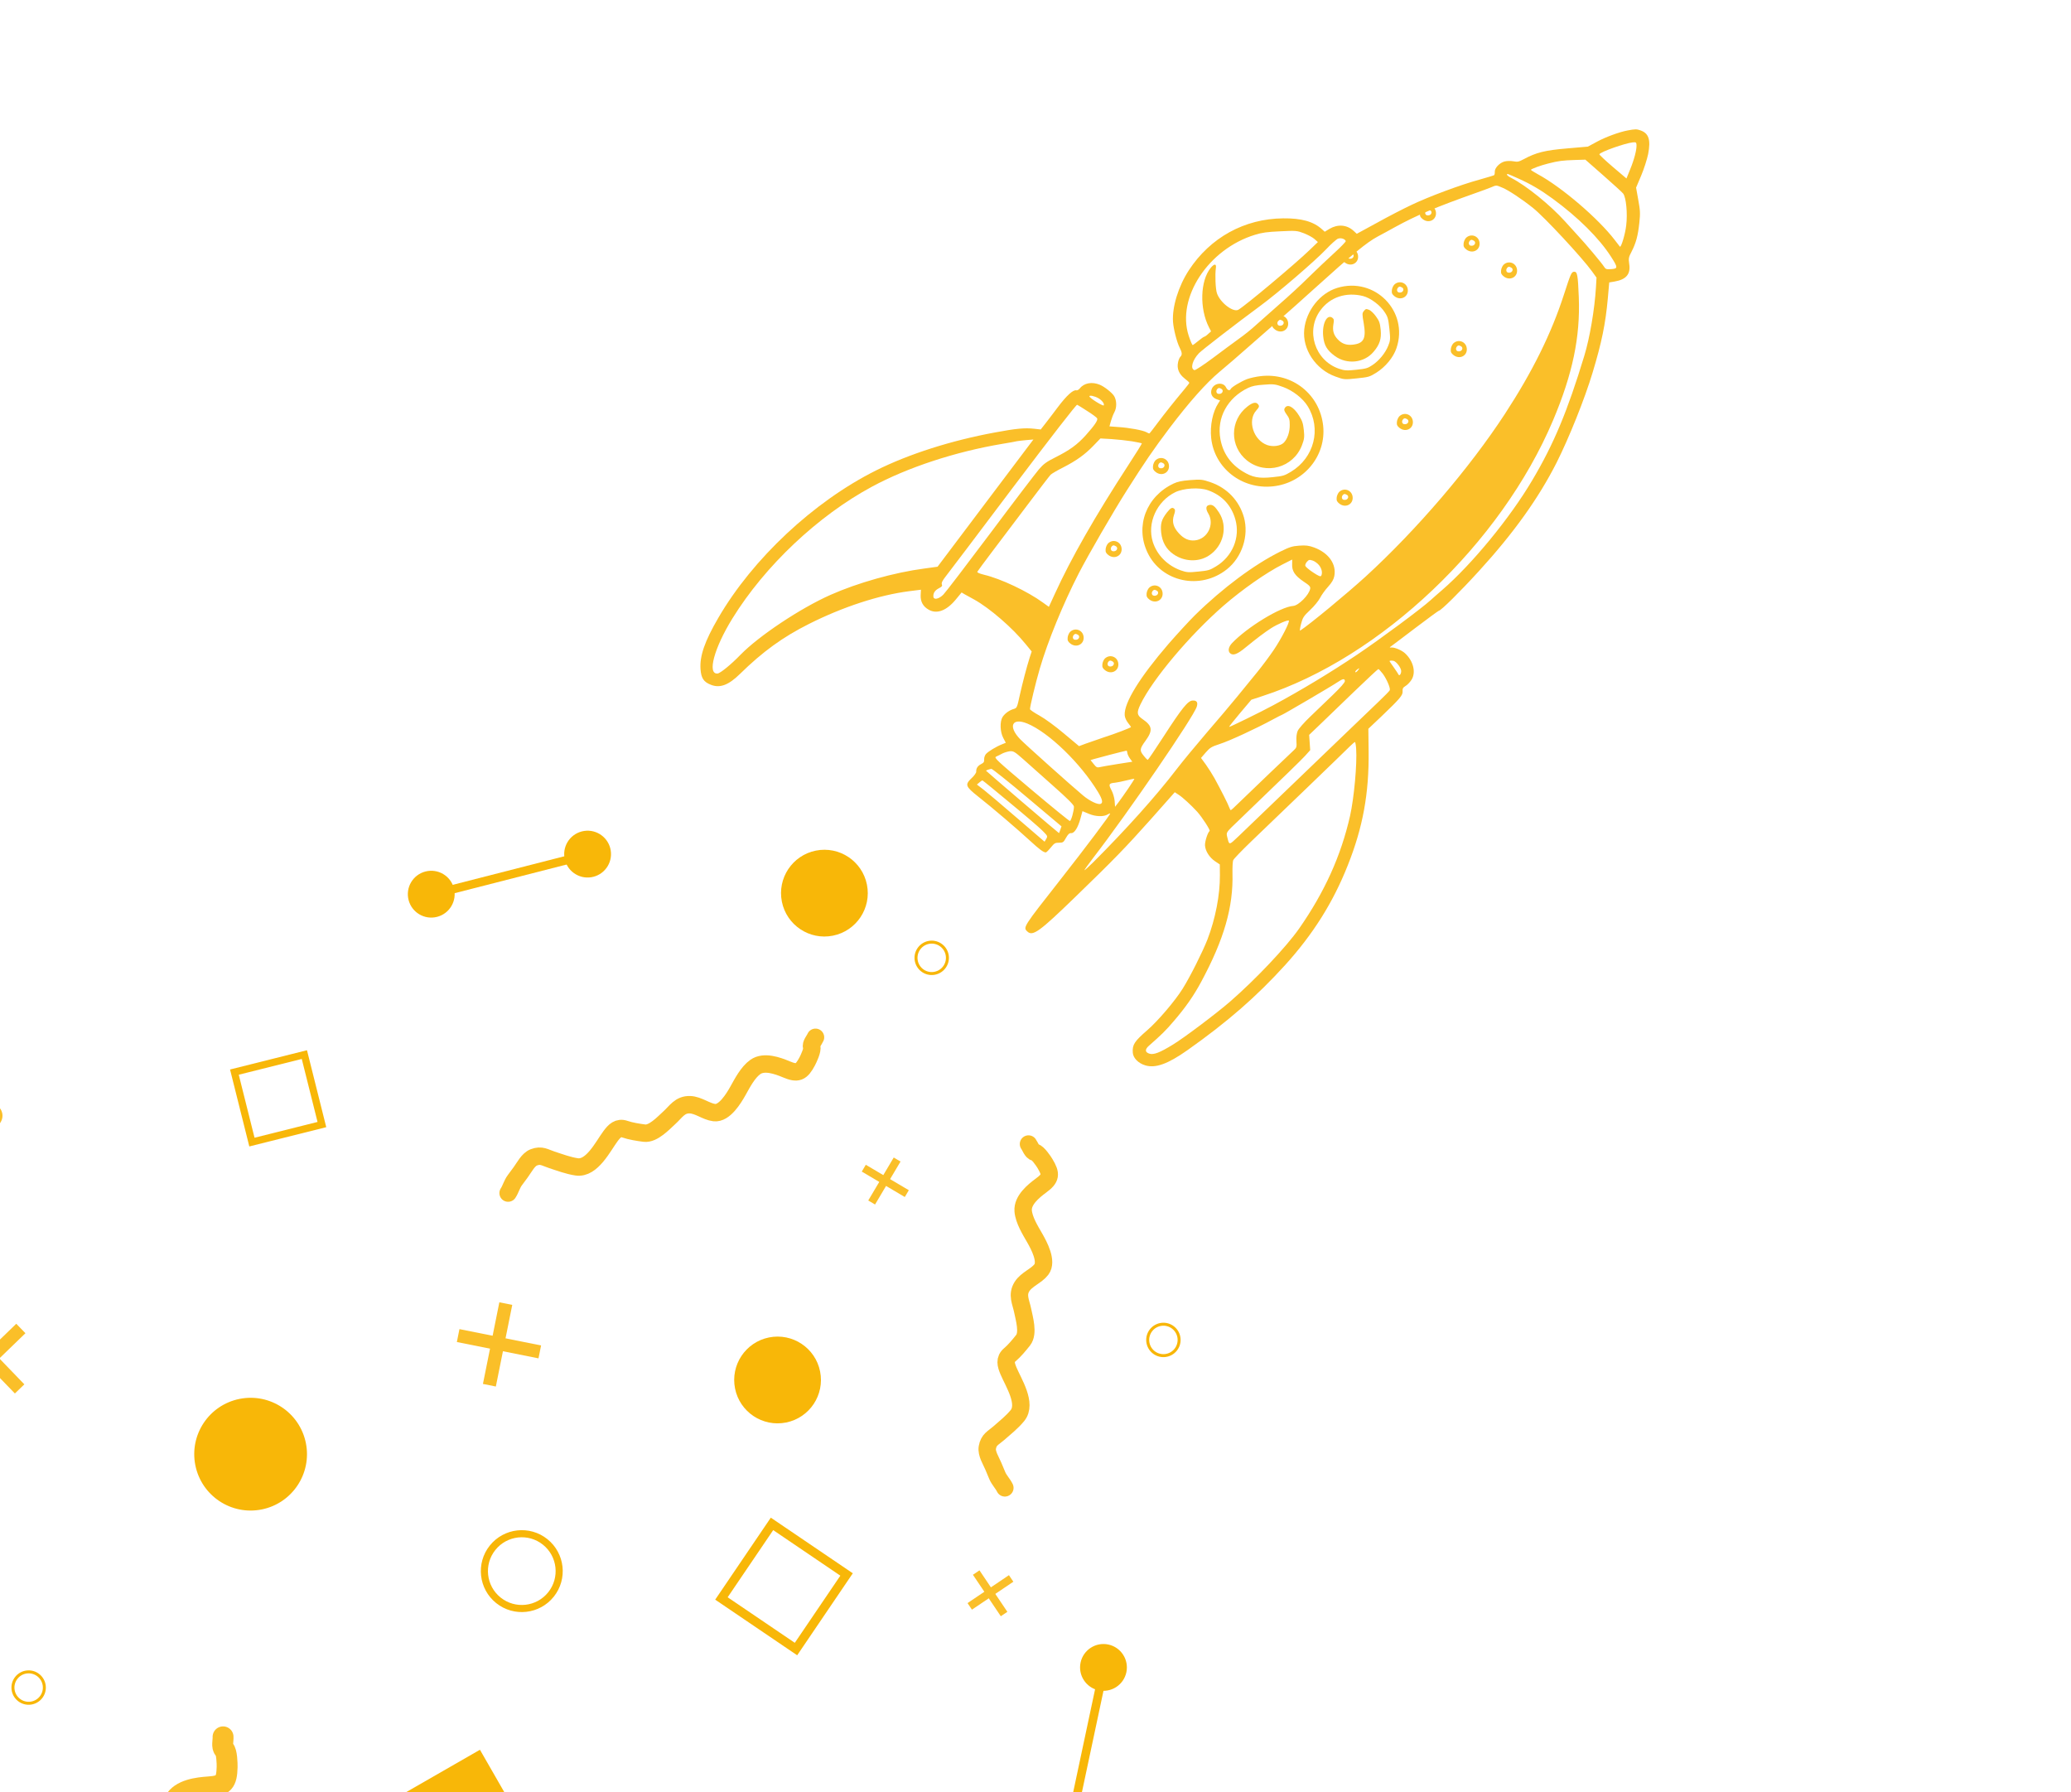 <svg width="408" height="353" viewBox="0 0 408 353" fill="none" xmlns="http://www.w3.org/2000/svg">
<path d="M197.962 293.088C197.537 292.212 196.85 291.583 196.456 290.64C196.205 290.04 195.953 289.44 195.702 288.84C195.248 287.754 194.304 286.317 194.513 285.134C194.791 283.559 195.639 283.305 196.773 282.315C198.024 281.221 199.377 280.144 200.437 278.854C202.368 276.501 199.641 272.348 198.668 270.023C198.172 268.838 197.868 267.765 198.942 266.87C199.846 266.116 200.836 264.916 201.565 263.992C202.65 262.614 201.789 259.737 201.475 258.18C201.133 256.484 200.29 255.08 201.353 253.412C202.249 252.006 204.174 251.355 205.152 250.082C206.375 248.491 204.71 245.374 203.859 243.89C202.981 242.359 201.706 240.333 201.57 238.516C201.414 236.431 203.584 234.644 205.082 233.54C207.04 232.097 207.154 231.332 205.852 229.175C205.568 228.705 204.451 227.064 203.896 226.995C203.302 226.922 202.966 225.821 202.622 225.36" stroke="#FABF29" stroke-width="3.432" stroke-linecap="round"/>
<path d="M-4.525 407.616C-4.389 406.455 -4.676 405.375 -4.466 404.167C-4.333 403.398 -4.199 402.629 -4.065 401.86C-3.823 400.468 -3.85 398.406 -2.874 397.345C-1.575 395.932 -0.554 396.222 1.233 395.953C3.204 395.656 5.269 395.441 7.174 394.82C10.647 393.689 10.573 387.727 11.091 384.748C11.355 383.229 11.74 381.947 13.404 381.736C14.806 381.558 16.582 380.984 17.916 380.52C19.904 379.828 20.891 376.362 21.58 374.585C22.329 372.649 22.385 370.684 24.537 369.684C26.352 368.841 28.719 369.427 30.53 368.771C32.794 367.953 33.125 363.725 33.223 361.674C33.324 359.56 33.344 356.686 34.38 354.762C35.57 352.552 38.918 352.146 41.146 351.998C44.058 351.804 44.669 351.103 44.745 348.081C44.761 347.422 44.693 345.042 44.175 344.613C43.622 344.156 43.994 342.825 43.944 342.137" stroke="#FABF29" stroke-width="4.118" stroke-linecap="round"/>
<path d="M161.532 444.279C161.037 443.114 160.186 442.253 159.735 441.003C159.447 440.208 159.16 439.413 158.873 438.617C158.353 437.178 157.22 435.252 157.568 433.729C158.031 431.703 159.148 431.428 160.684 430.214C162.379 428.876 164.206 427.564 165.665 425.958C168.325 423.028 165.053 417.459 163.94 414.377C163.372 412.806 163.046 411.394 164.498 410.301C165.721 409.381 167.085 407.887 168.09 406.734C169.589 405.015 168.656 401.224 168.349 399.182C168.014 396.958 167.011 395.08 168.499 392.983C169.753 391.215 172.295 390.495 173.647 388.905C175.337 386.919 173.377 382.764 172.368 380.782C171.327 378.738 169.803 376.024 169.744 373.657C169.676 370.94 172.608 368.759 174.625 367.422C177.26 365.676 177.458 364.689 175.906 361.805C175.568 361.176 174.224 358.973 173.507 358.848C172.741 358.715 172.377 357.263 171.96 356.642" stroke="#FABF29" stroke-width="4.462" stroke-linecap="round"/>
<path d="M100.101 235.021C100.636 234.207 100.825 233.295 101.433 232.474C101.819 231.951 102.206 231.428 102.593 230.905C103.293 229.958 104.043 228.412 105.166 227.986C106.662 227.418 107.314 228.016 108.745 228.482C110.325 228.997 111.944 229.608 113.594 229.857C116.604 230.311 118.775 225.841 120.273 223.815C121.037 222.782 121.803 221.971 123.121 222.435C124.232 222.826 125.77 223.062 126.937 223.214C128.676 223.441 130.706 221.227 131.882 220.16C133.164 218.998 133.938 217.555 135.915 217.613C137.582 217.663 139.127 218.983 140.721 219.171C142.713 219.406 144.538 216.38 145.377 214.889C146.242 213.351 147.329 211.218 148.82 210.171C150.531 208.969 153.178 209.917 154.893 210.638C157.135 211.581 157.851 211.287 159.036 209.064C159.295 208.579 160.132 206.78 159.906 206.268C159.665 205.72 160.439 204.868 160.659 204.336" stroke="#FABF29" stroke-width="3.432" stroke-linecap="round"/>
<path d="M-89.475 256.743C-88.649 255.658 -88.296 254.403 -87.368 253.314C-86.777 252.621 -86.186 251.929 -85.595 251.236C-84.525 249.982 -83.326 247.895 -81.716 247.409C-79.573 246.762 -78.72 247.661 -76.766 248.451C-74.61 249.324 -72.409 250.334 -70.128 250.843C-65.969 251.77 -62.502 245.739 -60.212 243.055C-59.044 241.687 -57.896 240.629 -56.1 241.405C-54.587 242.059 -52.462 242.538 -50.847 242.864C-48.44 243.35 -45.39 240.456 -43.643 239.08C-41.74 237.582 -40.518 235.642 -37.763 235.917C-35.439 236.148 -33.41 238.142 -31.202 238.56C-28.443 239.082 -25.6 235.034 -24.283 233.033C-22.925 230.969 -21.199 228.096 -19.015 226.779C-16.509 225.267 -12.904 226.848 -10.579 228.022C-7.54 229.557 -6.511 229.216 -4.64 226.227C-4.231 225.575 -2.887 223.144 -3.152 222.406C-3.435 221.618 -2.271 220.503 -1.913 219.782" stroke="#FABF29" stroke-width="4.805" stroke-linecap="round"/>
<path d="M320.694 25.689C319.094 25.973 316.272 27.002 314.587 27.929L312.817 28.884L308.738 29.235C304.337 29.609 302.618 30.05 300.203 31.348C299.182 31.888 298.968 31.925 298.137 31.77C297.612 31.68 296.879 31.689 296.412 31.807C295.415 32.069 294.429 33.117 294.481 33.858C294.5 34.134 294.435 34.436 294.353 34.506C294.25 34.577 292.938 34.967 291.434 35.393C287.746 36.398 281.535 38.708 278.086 40.356C276.538 41.082 273.473 42.66 271.29 43.878L267.294 46.054L266.649 45.461C265.334 44.256 263.554 44.126 261.935 45.07L260.981 45.648L260.452 45.175C258.768 43.633 256.39 42.971 252.786 43.012C245.167 43.081 238.427 46.791 234.21 53.239C232.16 56.384 230.889 60.475 231.092 63.398C231.191 64.817 231.845 67.388 232.396 68.477C232.894 69.442 232.927 69.908 232.542 70.276C232.38 70.436 232.156 70.942 232.08 71.394C231.82 72.625 232.283 73.699 233.379 74.558C233.882 74.949 234.297 75.324 234.302 75.408C234.307 75.472 233.872 76.056 233.333 76.69C231.418 78.974 229.591 81.274 228.069 83.297C227.22 84.442 226.486 85.388 226.422 85.392C226.379 85.395 226.112 85.286 225.842 85.135C225.168 84.757 222.433 84.247 220.308 84.121L218.571 83.988L218.847 82.989C219.002 82.425 219.313 81.615 219.543 81.195C220.041 80.287 220.009 78.885 219.496 78.027C219.082 77.354 217.574 76.162 216.684 75.799C215.127 75.143 213.55 75.446 212.718 76.526C212.498 76.775 212.207 76.945 212.052 76.892C211.436 76.723 210.135 77.9 208.395 80.214C207.428 81.517 206.258 83.025 205.822 83.588L205.028 84.602L203.744 84.458C201.894 84.248 200.134 84.415 195.977 85.197C187.384 86.782 179.058 89.433 172.567 92.679C160.314 98.799 148.289 110.054 141.517 121.705C138.835 126.299 137.828 129.222 138.006 131.785C138.131 133.585 138.615 134.338 140.058 134.896C141.835 135.601 143.539 134.949 145.763 132.77C150.252 128.367 154.221 125.491 159.355 122.916C166.095 119.525 173.213 117.214 179.121 116.457L181.434 116.167L181.377 117.213C181.315 118.495 181.837 119.479 182.96 120.103C184.579 121.031 186.514 120.278 188.325 118.064L189.441 116.709L190.049 117.07C190.408 117.258 191.24 117.731 191.935 118.108C194.991 119.808 199.471 123.684 202.046 126.865L203.25 128.334L202.875 129.467C202.255 131.426 201.47 134.419 200.892 136.992C200.387 139.347 200.331 139.479 199.738 139.649C198.89 139.879 197.984 140.517 197.515 141.231C196.951 142.122 197.008 144.183 197.652 145.371L198.149 146.315L197.393 146.624C196.258 147.066 194.683 148.028 194.243 148.527C194.022 148.777 193.861 149.257 193.885 149.596C193.917 150.061 193.801 150.261 193.3 150.509C192.612 150.856 192.28 151.369 192.324 152.004C192.339 152.216 191.947 152.797 191.44 153.258C190.062 154.568 190.171 154.901 192.709 156.914C195.449 159.062 200.547 163.427 202.993 165.681C204.793 167.342 205.59 167.924 206.042 167.914C206.15 167.906 206.595 167.47 207.012 166.951C207.709 166.094 207.875 165.997 208.631 166.007C209.429 165.994 209.512 165.945 210.011 165.037C210.415 164.328 210.658 164.098 211.027 164.115C211.656 164.155 212.357 163.063 212.857 161.24L213.253 159.786L214.521 160.314C215.856 160.88 217.435 160.917 218.222 160.436C218.45 160.292 218.66 160.214 218.706 160.253C218.843 160.35 213.82 167.025 209.038 173.108C201.518 182.683 201.516 182.662 202.395 183.494C203.458 184.504 204.774 183.539 211.876 176.654C219.606 169.171 221.762 166.933 226.712 161.391L231.438 156.057L232.253 156.595C232.976 157.055 234.66 158.596 235.851 159.896C236.835 160.997 238.503 163.561 238.297 163.703C237.928 163.984 237.341 165.792 237.394 166.555C237.47 167.656 238.269 168.898 239.335 169.631L240.31 170.286L240.328 172.413C240.356 176.242 239.453 180.966 237.88 185.057C236.907 187.531 234.48 192.384 233.002 194.744C231.506 197.148 228.091 201.155 225.992 202.963C223.487 205.141 223.057 205.788 223.166 207.355C223.239 208.414 224.24 209.45 225.629 209.863C227.637 210.467 230.081 209.592 233.931 206.873C241.837 201.293 247.558 196.293 253.156 190.131C258.692 184.016 262.622 177.779 265.525 170.445C268.505 162.978 269.722 156.252 269.626 148.023L269.575 143.557L272.128 141.142C275.875 137.558 276.373 136.949 276.32 136.186C276.283 135.657 276.397 135.436 276.874 135.147C277.227 134.952 277.751 134.404 278.044 133.958C279.003 132.528 278.477 130.245 276.815 128.703C276.19 128.108 274.811 127.524 274.165 127.549C273.692 127.582 273.69 127.561 274.061 127.301C274.287 127.136 276.464 125.514 278.884 123.662C281.305 121.831 283.36 120.324 283.446 120.318C283.876 120.288 287.575 116.643 291.348 112.504C298.153 105.065 303.114 98.139 306.665 91.121C309.094 86.289 312.189 78.601 313.75 73.404C315.542 67.489 316.299 63.775 316.751 58.785L317.029 55.636L318.097 55.455C320.38 55.06 321.278 53.996 320.965 51.975C320.806 50.922 320.852 50.664 321.425 49.58C322.299 47.859 322.679 46.491 322.955 43.939C323.164 41.967 323.129 41.458 322.744 39.336L322.319 36.961L323.321 34.592C323.878 33.276 324.48 31.382 324.691 30.366C325.249 27.518 324.814 26.229 323.133 25.667C322.425 25.419 322.165 25.416 320.694 25.689ZM322.403 28.527C322.466 29.438 321.956 31.411 321.161 33.34L320.423 35.158L317.715 32.859C316.222 31.581 315.044 30.472 315.081 30.384C315.35 29.897 320.156 28.196 321.679 28.046C322.279 27.983 322.369 28.04 322.403 28.527ZM315.868 34.564C317.8 36.258 319.553 37.858 319.765 38.12C320.355 38.844 320.665 42.058 320.374 44.398C320.188 46.071 319.383 48.788 319.132 48.593C319.085 48.532 318.635 47.968 318.135 47.301C314.88 43.04 307.647 36.846 302.935 34.305C302.216 33.909 301.607 33.526 301.602 33.463C301.569 33.295 303.569 32.558 305.056 32.198C307.03 31.697 307.865 31.595 310.171 31.518L312.326 31.451L315.868 34.564ZM299.129 35.169C301.581 36.273 303.495 37.394 305.861 39.121C310.912 42.809 315.042 46.923 317.367 50.547C318.771 52.726 318.763 52.918 317.409 53.013C316.463 53.08 316.308 53.027 315.992 52.517C315.578 51.844 312.305 47.946 310.86 46.409C310.321 45.809 309.177 44.57 308.334 43.629C305.409 40.388 300.718 36.59 297.739 35.055C297.291 34.831 296.904 34.539 296.896 34.433C296.877 34.158 296.833 34.139 299.129 35.169ZM295.971 36.967C297.171 37.457 299.843 39.227 302.038 40.987C304.233 42.727 311.749 50.816 313.662 53.49L314.523 54.685L314.416 56.566C314.142 61.012 313.189 66.57 312.116 70.093C308.794 81.032 306.109 87.457 301.874 94.587C297.488 102.026 290 111.13 284.112 116.228C283.338 116.899 282.319 117.78 281.873 118.194C280.066 119.854 271.85 125.945 267.393 128.941C262.214 132.414 256.452 135.906 250.81 138.942C248.416 140.239 242.213 143.273 242.142 143.193C242.096 143.153 243.07 141.935 244.287 140.488L246.522 137.84L248.739 137.109C271.994 129.574 295.722 107.067 305.977 82.763C309.815 73.66 311.34 66.381 311.033 58.549C310.859 54.177 310.746 53.483 310.101 53.529C309.586 53.565 309.437 53.916 308.139 57.923C305.652 65.654 301.921 73.195 296.475 81.539C289.506 92.203 279.138 104.32 269.027 113.588C265.33 116.956 258.08 122.958 256.137 124.223C256.034 124.294 256.102 123.714 256.307 122.934C256.648 121.633 256.824 121.365 258.122 120.146C258.893 119.431 259.768 118.348 260.054 117.796C260.338 117.223 261.047 116.236 261.629 115.599C262.371 114.781 262.738 114.159 262.865 113.49C263.327 111.138 261.77 108.928 258.909 107.853C257.824 107.461 257.279 107.393 255.968 107.486C254.571 107.584 254.086 107.746 252.206 108.666C247.112 111.196 240.868 115.829 235.429 121.171C234.318 122.271 231.968 124.82 230.188 126.861C224.512 133.454 221.426 138.46 221.572 140.876C221.604 141.342 221.86 141.92 222.217 142.384C222.547 142.786 222.811 143.172 222.814 143.214C222.823 143.342 219.71 144.54 217.301 145.306C216.098 145.71 214.558 146.244 213.842 146.507L212.579 146.979L209.598 144.487C207.901 143.053 205.853 141.558 204.797 140.973C203.765 140.407 202.925 139.828 202.916 139.701C202.886 139.256 204.023 134.494 204.845 131.712C206.415 126.323 209.425 118.982 212.507 112.976C214.39 109.31 219.366 100.723 221.975 96.623C225.596 90.92 227.224 88.549 230.368 84.369C234.285 79.198 237.61 75.452 240.284 73.22C241.51 72.219 244.199 69.88 246.295 68.029C248.371 66.202 251.099 63.817 252.321 62.752C253.564 61.686 256.391 59.166 258.626 57.136C266.674 49.865 269.208 47.792 271.414 46.594C272.269 46.151 273.808 45.297 274.827 44.736C279.113 42.391 282.847 40.808 290.879 37.964C291.976 37.589 293.259 37.094 293.721 36.913C294.812 36.453 294.725 36.438 295.971 36.967ZM256.899 45.957C257.677 46.264 258.619 46.772 258.965 47.088L259.632 47.68L258.033 49.218C255.221 51.949 245.199 60.339 243.951 61.023C242.93 61.563 240.399 59.634 239.752 57.786C239.457 56.955 239.346 54.111 239.535 52.8C239.668 51.918 239.236 51.906 238.518 52.765C236.447 55.295 236.288 60.775 238.163 64.453L238.587 65.274L238.018 65.782C237.715 66.08 237.364 66.318 237.257 66.326C237.149 66.333 236.614 66.711 236.083 67.153C235.531 67.596 235.038 67.972 234.995 67.975C234.867 67.984 234.585 67.344 234.175 66.117C231.756 58.647 238.065 49.051 247.223 46.256C248.661 45.814 249.581 45.686 252.229 45.563C255.328 45.408 255.546 45.435 256.899 45.957ZM265.126 47.484C265.176 47.587 264.149 48.66 262.829 49.859C261.508 51.059 259.26 53.197 257.803 54.619C256.37 56.061 253.751 58.459 252.019 59.964C250.29 61.491 248.214 63.318 247.401 64.057C246.61 64.794 245.138 65.983 244.129 66.692C243.141 67.4 240.82 69.118 238.972 70.504C237.125 71.889 235.472 72.964 235.317 72.911C234.435 72.654 234.899 70.94 236.208 69.57C236.791 68.955 243.556 63.732 248.158 60.343C251.673 57.775 259.112 51.377 261.264 49.097C262.23 48.071 263.267 47.147 263.582 47.018C264.172 46.806 264.945 47.05 265.126 47.484ZM216.415 78.457C217.137 78.896 217.614 79.543 217.441 79.853C217.327 80.074 214.641 78.412 214.618 78.073C214.599 77.798 215.672 78.02 216.415 78.457ZM214.238 80.994C215.209 81.607 216.074 82.248 216.15 82.413C216.327 82.784 215.661 83.767 213.898 85.743C212.213 87.607 210.753 88.667 207.894 90.103C206.162 90.97 205.587 91.394 204.687 92.436C204.088 93.138 199.752 98.807 195.089 105.052C190.404 111.299 186.247 116.742 185.842 117.133C184.954 118.025 183.931 118.225 183.882 117.526C183.832 116.806 184.205 116.269 184.977 115.874C185.561 115.578 185.68 115.42 185.55 115.11C185.444 114.82 185.651 114.38 186.345 113.501C186.862 112.847 192.856 104.933 199.618 95.944C207.233 85.872 212.05 79.659 212.206 79.733C212.363 79.807 213.265 80.361 214.238 80.994ZM202.62 87.858C202.065 88.578 197.835 94.218 193.167 100.399L184.704 111.637L182.115 111.99C176.166 112.771 168.943 114.813 163.6 117.19C157.671 119.821 149.497 125.271 145.888 128.973C144.015 130.914 141.888 132.639 141.351 132.677C139.288 132.822 140.698 127.636 144.291 121.828C150.677 111.482 161.136 101.615 171.753 95.886C178.81 92.069 188.249 88.977 197.45 87.434C198.86 87.207 200.161 86.967 200.33 86.912C200.5 86.879 201.314 86.779 202.108 86.702L203.589 86.576L202.62 87.858ZM223.008 86.931C224.036 87.114 224.912 87.286 224.958 87.326C225.004 87.365 223.819 89.279 222.316 91.577C215.759 101.658 210.984 110.018 207.817 116.967L206.635 119.54L205.475 118.707C202.449 116.494 197.157 113.994 193.885 113.224C192.896 112.975 192.45 112.772 192.547 112.616C192.623 112.462 193.985 110.621 195.568 108.53C197.149 106.418 200.274 102.282 202.53 99.314C204.764 96.347 206.765 93.737 206.986 93.509C207.209 93.301 208.267 92.674 209.352 92.129C212.023 90.77 213.73 89.543 215.382 87.83L216.792 86.369L218.961 86.493C220.176 86.577 221.982 86.769 223.008 86.931ZM254.56 111.16C254.501 112.484 255.105 113.399 256.782 114.536C257.981 115.324 258.192 115.565 258.113 115.975C257.896 117.203 255.816 119.287 254.763 119.361C252.248 119.538 245.681 123.555 242.683 126.725C242.001 127.475 241.862 128.272 242.367 128.705C242.941 129.197 243.803 128.859 245.396 127.534C247.624 125.717 249.08 124.614 250.403 123.754C251.686 122.94 253.699 122.075 253.905 122.252C254.137 122.47 252.484 125.736 250.977 127.97C250.135 129.221 248.692 131.153 247.757 132.305C246.821 133.435 245.029 135.626 243.777 137.182C242.523 138.718 239.769 141.977 237.669 144.402C235.591 146.826 232.902 150.08 231.714 151.632C227.734 156.829 221.84 163.395 215.357 169.875C214.488 170.723 213.737 171.415 213.651 171.421C213.565 171.427 214.332 170.351 215.362 169.002C222.257 160.067 235.179 141.194 235.774 139.194C236.039 138.345 235.752 137.94 234.935 137.997C234.011 138.062 232.896 139.418 229.19 145.149C227.571 147.646 226.2 149.68 226.114 149.686C226.027 149.671 225.657 149.314 225.3 148.849C224.475 147.843 224.516 147.5 225.699 145.884C227.157 143.866 227.031 142.981 225.081 141.65C223.969 140.877 223.892 140.393 224.685 138.741C227.083 133.783 234.386 125.118 241.025 119.329C244.712 116.132 249.469 112.796 252.662 111.188C253.705 110.667 254.56 110.224 254.56 110.224C254.582 110.222 254.568 110.649 254.56 111.16ZM259.864 111.34C260.409 112.025 260.576 112.886 260.289 113.417C260.154 113.639 259.798 113.494 258.689 112.763C257.897 112.244 257.208 111.655 257.152 111.467C257.096 111.279 257.244 110.928 257.464 110.679C257.845 110.248 257.951 110.219 258.613 110.428C258.989 110.55 259.557 110.957 259.864 111.34ZM274.72 130.255C275.305 130.597 276 131.591 276.039 132.141C276.08 132.734 275.664 133.274 275.505 132.86C275.454 132.736 275.044 132.126 274.589 131.477C274.133 130.828 273.75 130.281 273.747 130.238C273.736 130.09 274.493 130.101 274.72 130.255ZM267.504 132.083C267.305 132.331 267.077 132.475 267.008 132.416C266.939 132.357 267.055 132.157 267.258 131.973C267.831 131.507 267.921 131.564 267.504 132.083ZM272.43 132.736C273.194 133.789 273.941 135.524 273.799 135.96C273.744 136.112 272.776 137.096 271.642 138.176C270.529 139.255 267.672 141.967 265.324 144.24C255.264 153.93 245.606 163.209 243.985 164.749C242.06 166.566 242.19 166.578 241.738 164.737C241.576 163.961 241.575 163.94 243.925 161.71C253.906 152.111 256.13 149.932 257.076 148.929L258.118 147.77L258.014 146.266L257.91 144.763L260.097 142.672C261.291 141.523 264.307 138.608 266.817 136.196C269.328 133.785 271.437 131.806 271.544 131.798C271.63 131.792 272.026 132.211 272.43 132.736ZM264.948 134.157C264.967 134.433 264.126 135.386 262.608 136.855C261.292 138.118 259.268 140.07 258.094 141.196C256.919 142.321 255.818 143.569 255.653 143.985C255.447 144.447 255.351 145.241 255.404 146.003C255.479 147.083 255.429 147.3 254.941 147.739C254.412 148.201 246.171 156.104 243.702 158.491C243.097 159.108 242.526 159.595 242.483 159.598C242.418 159.603 242.272 159.358 242.164 159.046C241.971 158.443 240.495 155.546 239.259 153.292C238.863 152.575 238.112 151.394 237.584 150.643L236.606 149.308L237.546 148.22C238.387 147.267 238.656 147.099 240.303 146.557C242.142 145.981 247.561 143.47 250.745 141.735C251.703 141.22 252.516 140.801 252.58 140.797C252.752 140.785 262.423 135.123 263.454 134.412C264.569 133.673 264.91 133.607 264.948 134.157ZM202.378 142.527C206.603 144.272 212.901 150.362 216.341 156.057C217.172 157.446 217.328 158.137 216.846 158.341C216.345 158.589 214.669 157.792 213.362 156.693C211.139 154.849 201.95 146.622 200.972 145.606C198.552 143.095 199.355 141.293 202.378 142.527ZM201.57 149.543C202.583 150.451 205.231 152.818 207.486 154.808C210.248 157.253 211.57 158.564 211.57 158.883C211.602 159.647 211.032 161.709 210.774 161.727C210.645 161.737 207.211 158.935 203.151 155.518C196.222 149.665 195.784 149.27 196.244 149.046C196.516 148.921 197.08 148.647 197.475 148.427C197.872 148.229 198.549 148.032 198.978 147.981C199.665 147.932 199.937 148.105 201.57 149.543ZM222.087 148.288C222.104 148.542 222.333 149.037 222.596 149.402L223.073 150.049L220.125 150.512C218.523 150.774 216.943 151.035 216.625 151.121C216.158 151.239 215.957 151.147 215.459 150.501L214.844 149.735L215.436 149.545C215.921 149.383 221.309 147.981 221.907 147.875C221.991 147.848 222.071 148.055 222.087 148.288ZM267.17 147.494C267.376 150.459 266.762 157.163 265.972 160.709C264.186 168.582 260.966 175.704 255.938 182.912C253.383 186.561 247.348 192.945 242.337 197.299C239.73 199.569 233.225 204.475 231.027 205.801C228.479 207.364 227.259 207.833 226.419 207.552C225.557 207.272 225.541 206.72 226.313 206.027C228.797 203.851 229.687 202.98 231.224 201.169C233.582 198.427 235.173 196.144 236.645 193.402C241.16 185.017 242.986 178.653 242.805 172.005C242.788 170.835 242.836 169.661 242.97 169.418C243.082 169.154 244.694 167.487 246.556 165.696C248.44 163.903 253.38 159.149 257.55 155.131C261.72 151.113 265.505 147.462 265.948 147.005C266.393 146.569 266.821 146.199 266.927 146.17C267.013 146.164 267.119 146.752 267.17 147.494ZM202.376 157.105L209.12 162.781L208.886 163.457C208.759 163.806 208.651 164.112 208.629 164.113C208.543 164.119 194.26 151.889 194.256 151.825C194.25 151.741 194.883 151.526 195.31 151.453C195.482 151.441 198.659 153.962 202.376 157.105ZM198.995 158.174C201.904 160.565 204.774 163.023 205.355 163.621C206.4 164.675 206.423 164.694 206.116 165.248L205.788 165.803L200.459 161.22C197.518 158.682 194.534 156.147 193.804 155.582L192.458 154.548L192.947 154.131C193.19 153.901 193.48 153.71 193.568 153.747C193.656 153.762 196.106 155.76 198.995 158.174ZM222.293 155.297C221.587 156.326 220.722 157.557 220.346 158.052L219.673 158.929L219.592 157.765C219.523 157.088 219.268 156.212 218.946 155.618C218.349 154.49 218.443 154.291 219.688 154.182C220.095 154.132 221.118 153.933 221.925 153.727C222.752 153.519 223.434 153.386 223.479 153.404C223.523 153.422 222.979 154.291 222.293 155.297Z" fill="#FABF29"/>
<path d="M264.869 49.431C264.655 49.667 264.425 50.16 264.401 50.547C264.352 51.107 264.462 51.331 264.935 51.708C266.139 52.648 267.701 51.844 267.547 50.387C267.403 49.015 265.83 48.476 264.869 49.431ZM266.375 49.955C266.899 50.199 266.692 50.904 266.092 50.967C265.749 51.003 265.521 50.899 265.45 50.629C265.35 50.298 265.627 49.842 265.97 49.806C266.034 49.799 266.214 49.866 266.375 49.955Z" fill="#FABF29"/>
<path d="M263.448 56.711C260.047 57.751 257.331 61.175 256.944 64.908C256.551 68.792 259.178 72.763 263.074 74.168C264.763 74.781 264.83 74.795 267.251 74.54C269.629 74.29 269.799 74.251 271.12 73.429C272.93 72.299 274.507 70.404 275.116 68.569C277.582 61.329 270.837 54.461 263.448 56.711ZM268.512 58.312C270.004 58.689 271.955 60.149 272.841 61.572C273.408 62.43 273.519 62.866 273.721 64.788C273.932 66.793 273.901 67.117 273.487 68.121C272.903 69.57 271.673 71.065 270.356 71.93C269.467 72.535 269.109 72.637 267.202 72.838C265.338 73.034 264.902 73.015 263.801 72.64C259.015 71.009 257.161 65.12 260.141 61.114C262.035 58.524 265.198 57.487 268.512 58.312Z" fill="#FABF29"/>
<path d="M268.69 61.262C268.344 61.683 268.345 61.896 268.665 63.698C269.177 66.718 268.671 67.668 266.463 67.9C265.264 68.026 264.364 67.716 263.559 66.861C262.733 66.009 262.488 65.117 262.685 63.9C262.834 63.052 262.816 62.883 262.507 62.617C261.421 61.771 260.421 63.797 260.681 66.267C260.867 68.041 261.421 68.986 262.971 70.125C265.342 71.861 268.727 71.504 270.578 69.325C271.814 67.893 272.17 66.745 272.005 64.969C271.86 63.597 271.737 63.247 271.078 62.335C270.668 61.737 270.045 61.163 269.705 61.028C269.141 60.809 269.055 60.818 268.69 61.262Z" fill="#FABF29"/>
<path d="M274.667 56.085C274.454 56.321 274.224 56.815 274.2 57.202C274.151 57.762 274.261 57.985 274.734 58.362C275.937 59.303 277.499 58.498 277.346 57.042C277.202 55.669 275.629 55.13 274.667 56.085ZM276.174 56.61C276.698 56.853 276.491 57.558 275.891 57.621C275.548 57.658 275.32 57.553 275.248 57.283C275.149 56.953 275.426 56.496 275.768 56.46C275.833 56.454 276.013 56.52 276.174 56.61Z" fill="#FABF29"/>
<path d="M280.212 40.888C279.999 41.124 279.769 41.618 279.745 42.004C279.695 42.565 279.806 42.788 280.279 43.165C281.482 44.106 283.044 43.301 282.891 41.844C282.747 40.472 281.174 39.933 280.212 40.888ZM281.719 41.413C282.243 41.656 282.036 42.361 281.436 42.424C281.093 42.46 280.865 42.356 280.793 42.086C280.694 41.755 280.971 41.299 281.313 41.263C281.378 41.256 281.558 41.323 281.719 41.413Z" fill="#FABF29"/>
<path d="M288.804 46.867C288.591 47.103 288.361 47.596 288.337 47.983C288.287 48.543 288.397 48.767 288.87 49.144C290.074 50.084 291.636 49.28 291.483 47.823C291.339 46.451 289.765 45.912 288.804 46.867ZM290.311 47.391C290.835 47.635 290.627 48.34 290.027 48.403C289.684 48.439 289.457 48.335 289.385 48.065C289.285 47.734 289.562 47.278 289.905 47.242C289.969 47.235 290.15 47.301 290.311 47.391Z" fill="#FABF29"/>
<path d="M296.187 52.176C295.973 52.412 295.744 52.906 295.719 53.293C295.67 53.853 295.78 54.076 296.253 54.453C297.457 55.394 299.019 54.589 298.866 53.133C298.721 51.76 297.148 51.221 296.187 52.176ZM297.694 52.701C298.218 52.945 298.01 53.649 297.41 53.712C297.067 53.749 296.84 53.645 296.768 53.374C296.668 53.044 296.945 52.587 297.288 52.551C297.352 52.545 297.533 52.611 297.694 52.701Z" fill="#FABF29"/>
<path d="M251.091 62.62C250.878 62.856 250.648 63.35 250.624 63.737C250.574 64.297 250.684 64.52 251.157 64.897C252.361 65.838 253.923 65.034 253.77 63.577C253.626 62.204 252.052 61.666 251.091 62.62ZM252.598 63.145C253.122 63.389 252.914 64.094 252.314 64.157C251.972 64.193 251.744 64.089 251.672 63.819C251.572 63.488 251.849 63.032 252.192 62.996C252.257 62.989 252.437 63.055 252.598 63.145Z" fill="#FABF29"/>
<path d="M286.287 67.669C286.073 67.905 285.843 68.399 285.819 68.786C285.77 69.346 285.88 69.569 286.353 69.946C287.557 70.887 289.118 70.082 288.965 68.626C288.821 67.253 287.248 66.714 286.287 67.669ZM287.793 68.194C288.317 68.438 288.11 69.142 287.51 69.206C287.167 69.242 286.939 69.138 286.868 68.868C286.768 68.537 287.045 68.081 287.388 68.044C287.452 68.038 287.632 68.104 287.793 68.194Z" fill="#FABF29"/>
<path d="M245.686 74.675C244.5 75.141 242.643 76.233 242.467 76.614C242.252 77.043 241.825 76.895 241.522 76.287C240.974 75.192 239.157 75.425 238.703 76.669C238.404 77.532 238.767 78.305 239.668 78.638L240.366 78.885L240.012 79.434C238.91 81.108 238.351 83.835 238.609 86.284C239.231 92.196 244.639 96.451 250.768 95.807C256.853 95.167 261.295 89.811 260.671 83.879C260.02 77.693 254.605 73.374 248.376 74.093C247.497 74.186 246.27 74.464 245.686 74.675ZM240.578 76.578C241.102 76.822 240.894 77.527 240.294 77.59C239.952 77.626 239.724 77.522 239.652 77.252C239.552 76.921 239.829 76.465 240.172 76.429C240.237 76.422 240.417 76.488 240.578 76.578ZM252.782 76.234C254.697 76.929 256.679 78.471 257.621 80.016C260.364 84.466 258.906 90.169 254.322 92.935C253.039 93.711 252.765 93.782 250.686 94.001C247.986 94.285 246.725 94.033 244.826 92.867C242.394 91.372 240.935 89.242 240.432 86.519C239.645 82.333 241.804 78.349 245.911 76.402C246.696 76.041 247.437 75.878 249.008 75.777C250.898 75.621 251.228 75.672 252.782 76.234Z" fill="#FABF29"/>
<path d="M245.736 80.09C242.252 82.805 242.23 87.951 245.661 90.707C249.372 93.647 254.805 92.157 256.501 87.689C256.943 86.532 257.006 86.099 256.861 84.726C256.721 83.396 256.563 82.922 255.936 81.899C254.836 80.094 253.577 79.457 253.075 80.45C252.933 80.742 253.028 81.031 253.485 81.666C253.989 82.339 254.091 82.691 254.088 83.694C254.106 85.101 253.627 86.518 252.879 87.237C252.23 87.86 250.777 88.056 249.676 87.68C246.933 86.731 245.701 82.847 247.486 80.867C248.067 80.208 248.135 80.03 247.883 79.694C247.497 79.115 246.796 79.253 245.736 80.09Z" fill="#FABF29"/>
<path d="M275.662 82.024C275.448 82.26 275.218 82.754 275.194 83.14C275.145 83.7 275.255 83.924 275.728 84.301C276.932 85.242 278.493 84.437 278.34 82.98C278.196 81.608 276.623 81.069 275.662 82.024ZM277.168 82.548C277.692 82.792 277.485 83.497 276.885 83.56C276.542 83.596 276.314 83.492 276.243 83.222C276.143 82.891 276.42 82.435 276.763 82.399C276.827 82.392 277.007 82.459 277.168 82.548Z" fill="#FABF29"/>
<path d="M227.613 90.705C227.399 90.941 227.17 91.434 227.145 91.821C227.096 92.381 227.206 92.604 227.679 92.982C228.883 93.922 230.445 93.118 230.291 91.661C230.147 90.289 228.574 89.75 227.613 90.705ZM229.119 91.229C229.643 91.473 229.436 92.178 228.836 92.241C228.493 92.277 228.265 92.173 228.194 91.903C228.094 91.572 228.371 91.116 228.714 91.08C228.778 91.073 228.958 91.139 229.119 91.229Z" fill="#FABF29"/>
<path d="M231.191 95.259C225.824 97.788 223.601 103.635 226.053 108.821C228.813 114.678 236.481 116.305 241.698 112.149C244.697 109.763 246.073 105.541 245.061 101.891C244.133 98.637 241.768 96.132 238.508 95.002C236.89 94.447 236.605 94.413 234.498 94.57C232.737 94.713 232.017 94.874 231.191 95.259ZM237.98 96.573C240.725 97.544 242.578 99.505 243.373 102.325C244.372 105.848 242.819 109.619 239.537 111.587C238.335 112.311 238.042 112.406 236.068 112.592C234.161 112.792 233.79 112.767 232.621 112.357C229.94 111.379 227.95 109.347 227.115 106.767C225.944 103.048 227.875 98.746 231.542 96.951C233.192 96.159 236.27 95.963 237.98 96.573Z" fill="#FABF29"/>
<path d="M229.921 100.922C228.814 102.34 228.575 103.155 228.763 104.95C228.982 106.827 229.752 108.176 231.179 109.178C233.307 110.662 236.113 110.773 238.141 109.45C241.043 107.586 241.959 103.733 240.151 100.956C239.375 99.757 238.925 99.398 238.347 99.459C237.554 99.543 237.447 100.173 238.051 101.177C239.315 103.307 237.884 106.189 235.42 106.448C234.242 106.572 233.243 106.144 232.241 105.054C231.139 103.846 230.85 102.745 231.278 101.462C231.531 100.774 231.536 100.41 231.368 100.257C230.957 99.852 230.649 100.013 229.921 100.922Z" fill="#FABF29"/>
<path d="M263.798 96.933C263.585 97.169 263.355 97.663 263.331 98.049C263.281 98.61 263.392 98.833 263.864 99.21C265.068 100.151 266.63 99.346 266.477 97.889C266.333 96.517 264.759 95.978 263.798 96.933ZM265.305 97.458C265.829 97.701 265.621 98.406 265.021 98.469C264.679 98.505 264.451 98.401 264.379 98.131C264.28 97.8 264.557 97.344 264.899 97.308C264.964 97.301 265.144 97.368 265.305 97.458Z" fill="#FABF29"/>
<path d="M218.283 107.054C218.069 107.29 217.839 107.784 217.815 108.17C217.766 108.731 217.876 108.954 218.349 109.331C219.553 110.272 221.115 109.467 220.961 108.01C220.817 106.638 219.244 106.099 218.283 107.054ZM219.789 107.579C220.313 107.822 220.106 108.527 219.506 108.59C219.163 108.626 218.935 108.522 218.864 108.252C218.764 107.921 219.041 107.465 219.384 107.429C219.448 107.422 219.628 107.489 219.789 107.579Z" fill="#FABF29"/>
<path d="M226.355 115.811C226.141 116.047 225.912 116.54 225.887 116.927C225.838 117.487 225.948 117.711 226.421 118.088C227.625 119.029 229.187 118.224 229.034 116.767C228.889 115.395 227.316 114.856 226.355 115.811ZM227.862 116.335C228.386 116.579 228.178 117.284 227.578 117.347C227.235 117.383 227.008 117.279 226.936 117.009C226.836 116.678 227.113 116.222 227.456 116.186C227.52 116.179 227.701 116.246 227.862 116.335Z" fill="#FABF29"/>
<path d="M210.8 124.492C210.587 124.728 210.357 125.222 210.333 125.609C210.283 126.169 210.393 126.392 210.866 126.769C212.07 127.71 213.632 126.905 213.479 125.448C213.335 124.076 211.761 123.537 210.8 124.492ZM212.307 125.017C212.831 125.26 212.623 125.965 212.023 126.028C211.681 126.064 211.453 125.96 211.381 125.69C211.281 125.359 211.558 124.903 211.901 124.867C211.966 124.86 212.146 124.927 212.307 125.017Z" fill="#FABF29"/>
<path d="M217.638 129.749C217.425 129.984 217.195 130.478 217.171 130.865C217.121 131.425 217.231 131.648 217.704 132.026C218.908 132.966 220.47 132.162 220.317 130.705C220.173 129.333 218.599 128.794 217.638 129.749ZM219.145 130.273C219.669 130.517 219.461 131.222 218.861 131.285C218.518 131.321 218.291 131.217 218.219 130.947C218.119 130.616 218.396 130.16 218.739 130.124C218.803 130.117 218.984 130.183 219.145 130.273Z" fill="#FABF29"/>
<ellipse cx="162.412" cy="175.937" rx="8.545" ry="8.545" transform="rotate(-11.374 162.412 175.937)" fill="#F8B708"/>
<ellipse cx="153.186" cy="271.837" rx="8.545" ry="8.545" transform="rotate(-11.374 153.186 271.837)" fill="#F8B708"/>
<ellipse cx="11.109" cy="11.109" rx="11.109" ry="11.109" transform="matrix(0.98 -0.197 0.197 0.98 36.297 277.756)" fill="#F8B708"/>
<line y1="-0.842" x2="29.889" y2="-0.842" transform="matrix(0.969 -0.248 0.248 0.969 87.045 176.59)" stroke="#F8B708" stroke-width="1.685"/>
<ellipse cx="4.611" cy="4.611" rx="4.611" ry="4.611" transform="matrix(0.969 -0.248 0.248 0.969 79.348 172.818)" fill="#F8B708"/>
<ellipse cx="4.611" cy="4.611" rx="4.611" ry="4.611" transform="matrix(0.969 -0.248 0.248 0.969 110.15 164.924)" fill="#F8B708"/>
<line y1="-0.842" x2="29.889" y2="-0.842" transform="matrix(0.208 -0.978 0.978 0.208 212.113 357.895)" stroke="#F8B708" stroke-width="1.685"/>
<ellipse cx="4.611" cy="4.611" rx="4.611" ry="4.611" transform="matrix(0.208 -0.978 0.978 0.208 211.922 332.011)" fill="#F8B708"/>
<rect width="20.349" height="20.35" transform="matrix(0.867 -0.498 0.498 0.867 76.91 354.814)" fill="#F8B708"/>
<rect x="0.235" y="1.229" width="17.762" height="17.762" transform="matrix(0.827 0.561 -0.561 0.827 152.586 299.039)" stroke="#F8B708" stroke-width="1.769"/>
<rect x="59.964" y="207.741" width="14.21" height="14.21" transform="rotate(75.942 59.964 207.741)" stroke="#F8B708" stroke-width="1.415"/>
<rect x="98.375" y="256.536" width="2.594" height="16.403" transform="rotate(11.369 98.375 256.536)" fill="#FABF29"/>
<rect x="90.004" y="264.362" width="2.594" height="16.403" transform="rotate(-78.686 90.004 264.362)" fill="#FABF29"/>
<rect x="-8.461" y="262.7" width="2.594" height="16.403" transform="rotate(-43.998 -8.461 262.7)" fill="#FABF29"/>
<rect x="-6.779" y="274.034" width="2.594" height="16.403" transform="rotate(-134.053 -6.779 274.034)" fill="#FABF29"/>
<rect width="1.557" height="9.842" transform="matrix(0.83 -0.558 0.558 0.83 191.672 310.209)" fill="#FABF29"/>
<rect width="1.557" height="9.842" transform="matrix(-0.559 -0.829 0.829 -0.559 191.479 317.081)" fill="#FABF29"/>
<rect width="1.557" height="9.842" transform="matrix(0.86 0.51 -0.51 0.86 176.07 228.016)" fill="#FABF29"/>
<rect width="1.557" height="9.842" transform="matrix(0.509 -0.861 0.861 0.509 169.777 230.787)" fill="#FABF29"/>
<circle cx="102.795" cy="309.491" r="7.368" transform="rotate(-51.374 102.795 309.491)" stroke="#F8B608" stroke-width="1.4"/>
<path d="M185.485 186.264C186.821 187.33 187.038 189.278 185.971 190.613C184.904 191.948 182.957 192.166 181.622 191.099C180.287 190.032 180.069 188.085 181.136 186.749C182.203 185.414 184.15 185.197 185.485 186.264Z" stroke="#F8B608" stroke-width="0.588"/>
<path d="M7.575 330.012C8.91 331.079 9.128 333.026 8.061 334.361C6.994 335.697 5.047 335.914 3.712 334.847C2.376 333.78 2.159 331.833 3.226 330.498C4.293 329.163 6.24 328.945 7.575 330.012Z" stroke="#F8B608" stroke-width="0.588"/>
<path d="M231.13 261.532C232.465 262.599 232.683 264.546 231.616 265.882C230.549 267.217 228.602 267.434 227.266 266.367C225.931 265.301 225.714 263.353 226.78 262.018C227.847 260.683 229.795 260.465 231.13 261.532Z" stroke="#F8B608" stroke-width="0.588"/>
</svg>
